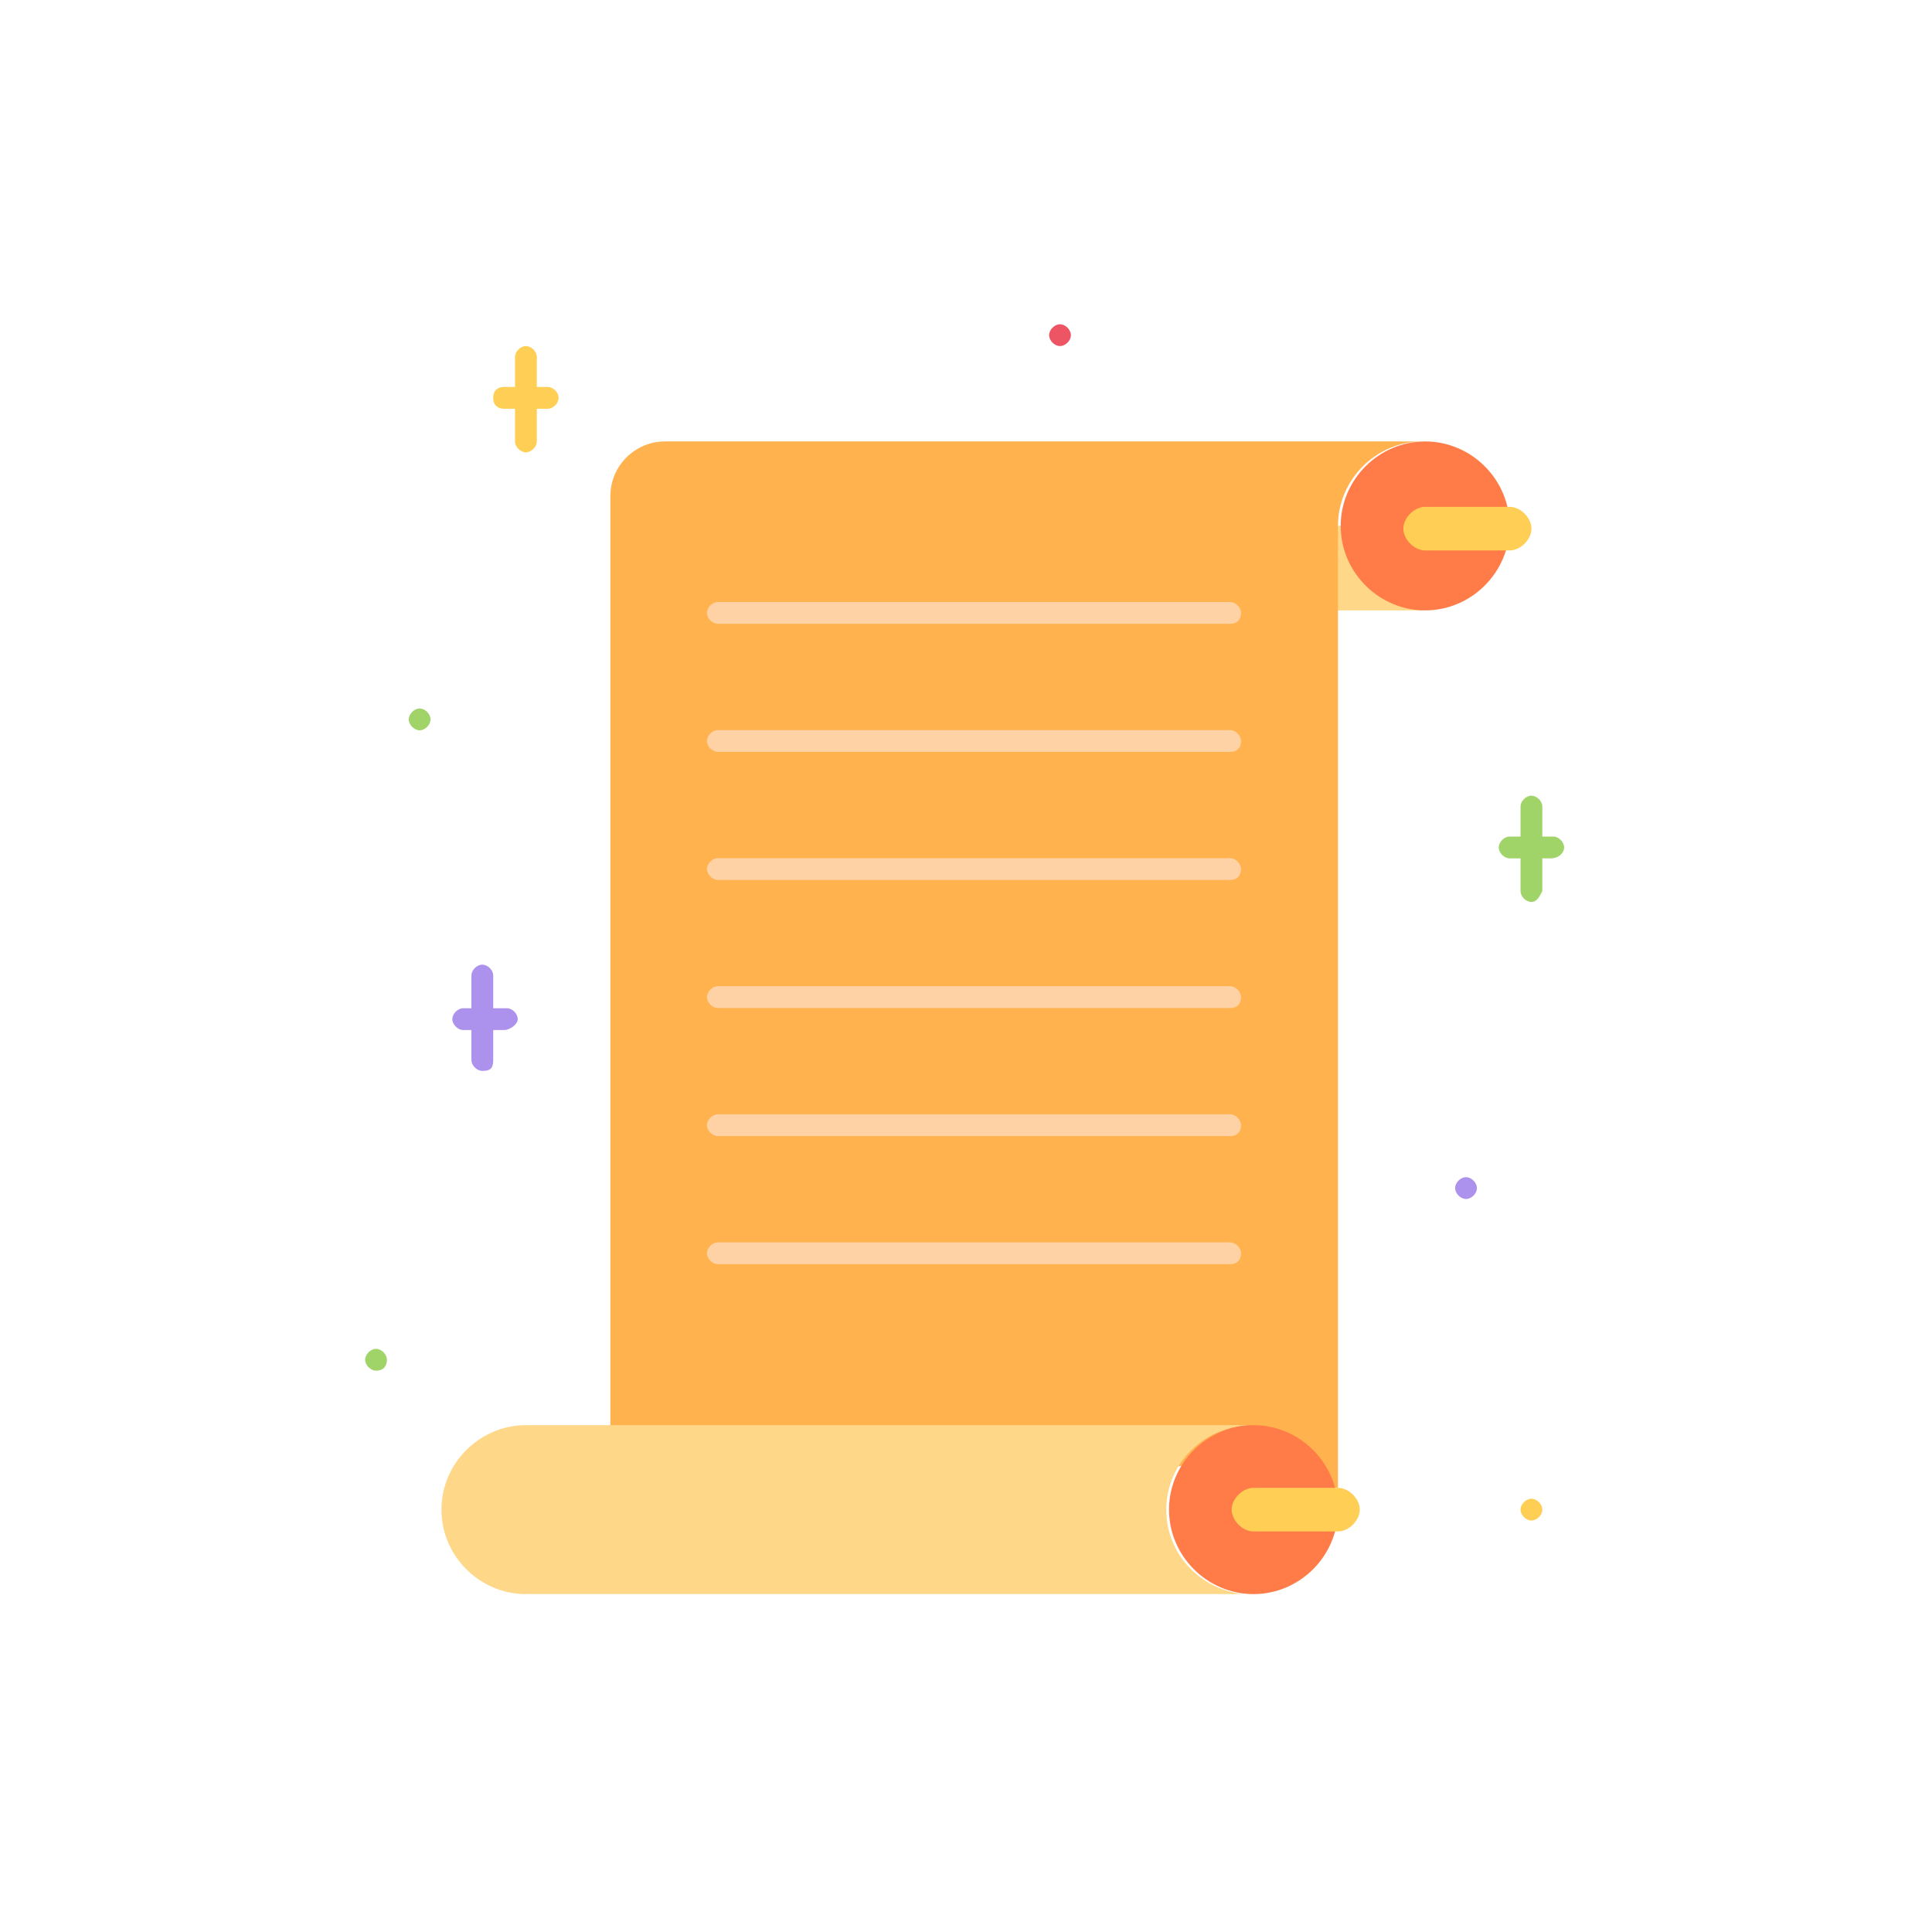 <?xml version="1.0" encoding="utf-8"?>
<!-- Generator: Adobe Illustrator 25.4.8, SVG Export Plug-In . SVG Version: 6.00 Build 0)  -->
<svg version="1.1" id="图层_1" xmlns="http://www.w3.org/2000/svg" xmlns:xlink="http://www.w3.org/1999/xlink" x="0px" y="0px"
	 viewBox="0 0 70.9 70.9" style="enable-background:new 0 0 70.9 70.9;" xml:space="preserve">
<style type="text/css">
	.st0{fill:#FFD788;}
	.st1{fill:#FF7C48;}
	.st2{fill:#FFB24D;}
	.st3{fill:#FFCE54;}
	.st4{fill:#ED5565;}
	.st5{fill:#AC92EC;}
	.st6{fill:#A0D468;}
	.st7{fill:#FFD2A6;}
</style>
<path class="st0" d="M42.8,19.3h9.4v3.1h-9.4C42.8,22.4,42.8,19.3,42.8,19.3z"/>
<path class="st1" d="M55.4,19.3c0,1.7-1.4,3.1-3.1,3.1c-1.7,0-3.1-1.4-3.1-3.1s1.4-3.1,3.1-3.1S55.4,17.6,55.4,19.3z"/>
<path class="st2" d="M49.1,34.2v20.4H48c-0.5-0.5-1.3-0.8-2.1-0.8H22.4V18.2c0-1.1,0.9-2,2-2h27.8c-1.7,0-3.1,1.4-3.1,3.1V34.2z"/>
<path class="st0" d="M42.8,55.4c0,1.6,1.2,2.9,2.8,3.1l0,0H19.3c-1.7,0-3.1-1.4-3.1-3.1c0-1.7,1.4-3.1,3.1-3.1H46
	C44.2,52.3,42.8,53.7,42.8,55.4z"/>
<path class="st3" d="M55.4,18.6c0.4,0,0.8,0.4,0.8,0.8c0,0.4-0.4,0.8-0.8,0.8h-3.1c-0.4,0-0.8-0.4-0.8-0.8c0-0.4,0.4-0.8,0.8-0.8
	H55.4z"/>
<path class="st4" d="M38.9,12.7c-0.2,0-0.4-0.2-0.4-0.4s0.2-0.4,0.4-0.4l0,0c0.2,0,0.4,0.2,0.4,0.4S39.1,12.7,38.9,12.7z"/>
<g>
	<path class="st5" d="M53.8,44c-0.2,0-0.4-0.2-0.4-0.4s0.2-0.4,0.4-0.4l0,0c0.2,0,0.4,0.2,0.4,0.4C54.2,43.8,54,44,53.8,44z"/>
	<path class="st3" d="M56.2,55.8c-0.2,0-0.4-0.2-0.4-0.4S56,55,56.2,55l0,0c0.2,0,0.4,0.2,0.4,0.4S56.4,55.8,56.2,55.8z"/>
	<path class="st6" d="M56.2,33.1c-0.2,0-0.4-0.2-0.4-0.4v-3.1c0-0.2,0.2-0.4,0.4-0.4s0.4,0.2,0.4,0.4v3.1
		C56.5,32.9,56.4,33.1,56.2,33.1z"/>
	<path class="st6" d="M56.9,31.5h-1.5c-0.2,0-0.4-0.2-0.4-0.4s0.2-0.4,0.4-0.4H57c0.2,0,0.4,0.2,0.4,0.4
		C57.4,31.3,57.2,31.5,56.9,31.5z"/>
</g>
<g>
	<path class="st6" d="M15.4,26.8c-0.2,0-0.4-0.2-0.4-0.4s0.2-0.4,0.4-0.4l0,0c0.2,0,0.4,0.2,0.4,0.4S15.6,26.8,15.4,26.8z"/>
	<path class="st6" d="M13.8,50.3c-0.2,0-0.4-0.2-0.4-0.4s0.2-0.4,0.4-0.4l0,0c0.2,0,0.4,0.2,0.4,0.4S14.1,50.3,13.8,50.3z"/>
	<path class="st3" d="M19.3,16.6c-0.2,0-0.4-0.2-0.4-0.4v-3.1c0-0.2,0.2-0.4,0.4-0.4s0.4,0.2,0.4,0.4v3.1
		C19.7,16.4,19.5,16.6,19.3,16.6z"/>
	<path class="st3" d="M20.1,15h-1.6c-0.2,0-0.4-0.1-0.4-0.4s0.2-0.4,0.4-0.4h1.6c0.2,0,0.4,0.2,0.4,0.4S20.3,15,20.1,15z"/>
	<path class="st5" d="M17.7,39.3c-0.2,0-0.4-0.2-0.4-0.4v-3.1c0-0.2,0.2-0.4,0.4-0.4s0.4,0.2,0.4,0.4v3.1
		C18.1,39.2,18,39.3,17.7,39.3z"/>
	<path class="st5" d="M18.5,37.8H17c-0.2,0-0.4-0.2-0.4-0.4S16.8,37,17,37h1.6c0.2,0,0.4,0.2,0.4,0.4S18.7,37.8,18.5,37.8z"/>
</g>
<g transform="translate(12.543 10.192)">
	<path class="st7" d="M32.6,12.7H13.8c-0.2,0-0.4-0.2-0.4-0.4s0.2-0.4,0.4-0.4h18.8c0.2,0,0.4,0.2,0.4,0.4S32.9,12.7,32.6,12.7z"/>
	<path class="st7" d="M32.6,17.4H13.8c-0.2,0-0.4-0.2-0.4-0.4c0-0.2,0.2-0.4,0.4-0.4h18.8c0.2,0,0.4,0.2,0.4,0.4
		S32.9,17.4,32.6,17.4z"/>
	<path class="st7" d="M32.6,22.1H13.8c-0.2,0-0.4-0.2-0.4-0.4c0-0.2,0.2-0.4,0.4-0.4h18.8c0.2,0,0.4,0.2,0.4,0.4
		S32.9,22.1,32.6,22.1z"/>
	<path class="st7" d="M32.6,26.8H13.8c-0.2,0-0.4-0.2-0.4-0.4s0.2-0.4,0.4-0.4h18.8c0.2,0,0.4,0.2,0.4,0.4
		C33,26.6,32.9,26.8,32.6,26.8z"/>
	<path class="st7" d="M32.6,31.5H13.8c-0.2,0-0.4-0.2-0.4-0.4s0.2-0.4,0.4-0.4h18.8c0.2,0,0.4,0.2,0.4,0.4
		C33,31.3,32.9,31.5,32.6,31.5z"/>
	<path class="st7" d="M32.6,36.2H13.8c-0.2,0-0.4-0.2-0.4-0.4s0.2-0.4,0.4-0.4h18.8c0.2,0,0.4,0.2,0.4,0.4S32.9,36.2,32.6,36.2z"/>
</g>
<path class="st1" d="M49.1,55.4c0,1.7-1.4,3.1-3.1,3.1c-1.7,0-3.1-1.4-3.1-3.1s1.4-3.1,3.1-3.1S49.1,53.7,49.1,55.4z"/>
<path class="st3" d="M49.1,54.6c0.4,0,0.8,0.4,0.8,0.8c0,0.4-0.4,0.8-0.8,0.8H46c-0.4,0-0.8-0.4-0.8-0.8c0-0.4,0.4-0.8,0.8-0.8H49.1
	z"/>
</svg>
